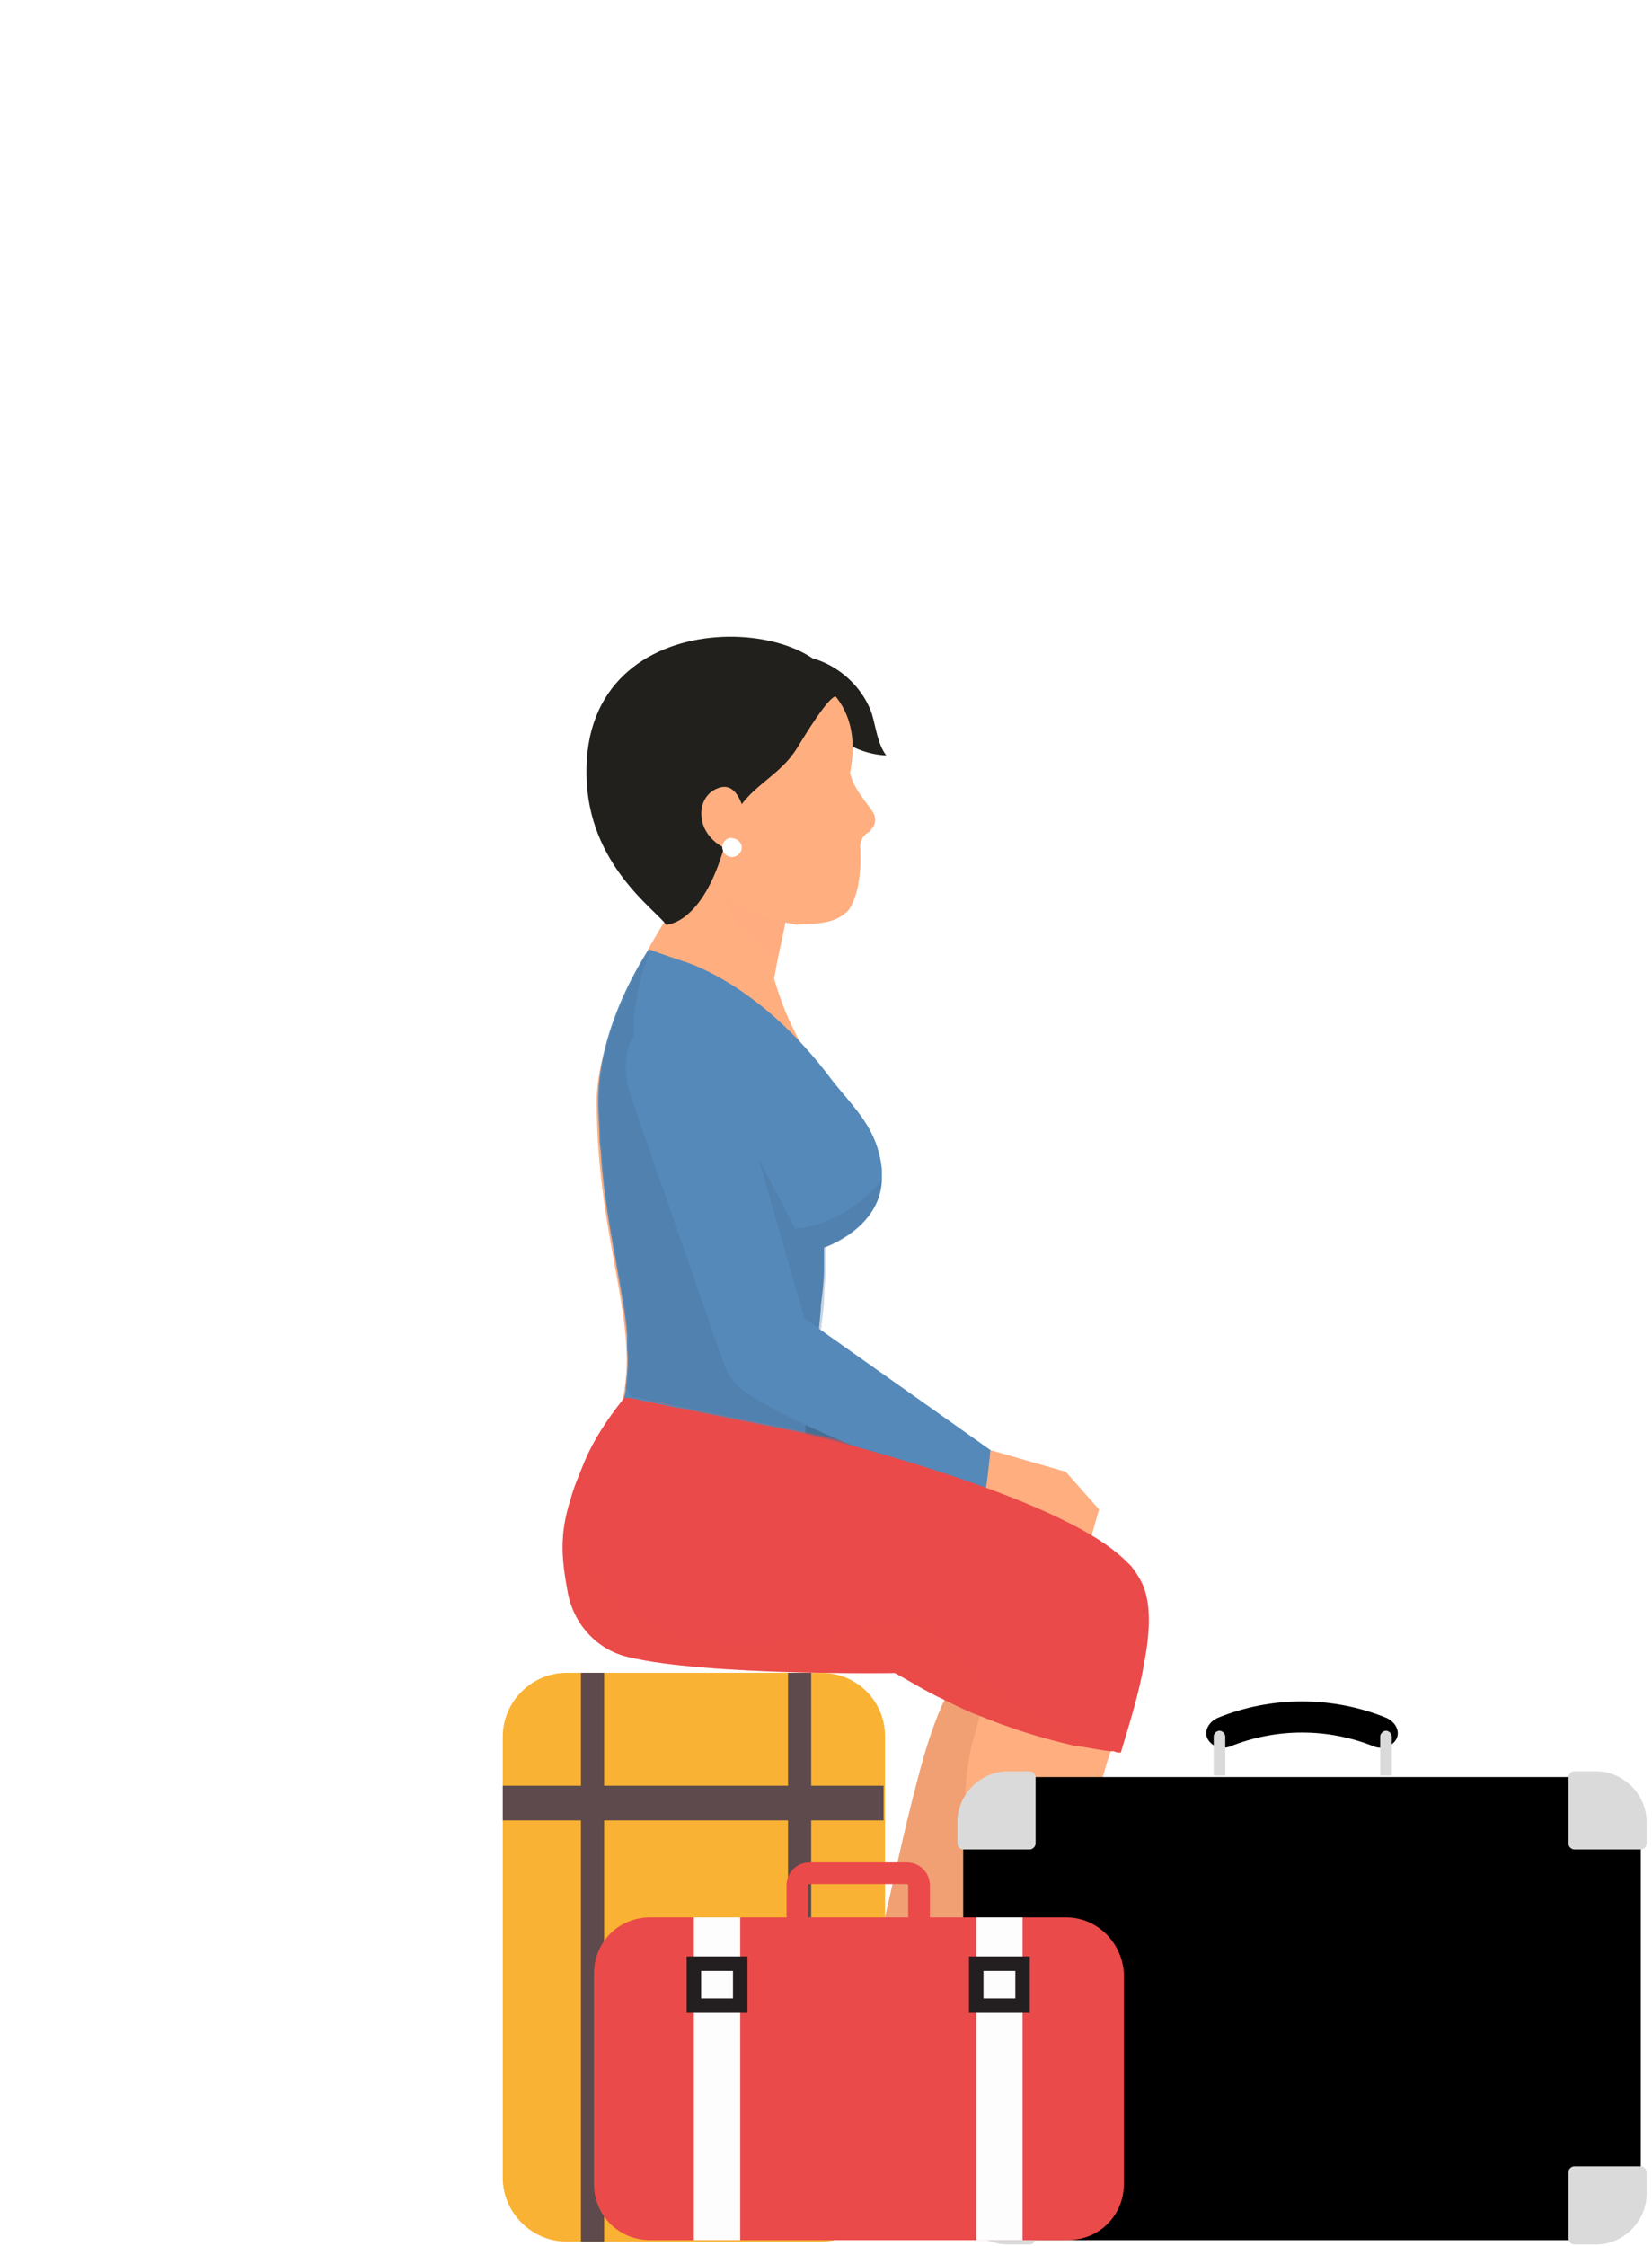 <svg width="276" height="375" viewBox="0 0 276 375" fill="none" xmlns="http://www.w3.org/2000/svg">
<path d="M190.883 269.683C190.641 271.133 190.157 273.066 189.189 274.999C189.189 274.999 188.464 276.449 187.012 278.624C186.77 279.107 186.287 279.832 185.803 280.557C184.109 283.457 181.69 287.324 179.272 291.432C177.094 295.057 174.917 298.924 172.498 303.032C168.628 309.798 164.516 317.048 161.129 323.573C157.501 330.581 154.598 336.381 153.389 340.248C151.937 344.839 155.808 355.472 156.775 357.889C157.017 358.131 157.017 358.372 157.017 358.372C158.468 360.547 160.404 362.48 162.339 364.414C165.241 367.555 167.419 369.73 164.274 369.972L161.855 369.005L157.501 367.314L146.132 362.964C144.196 362.239 142.745 360.547 142.261 358.614L140.568 352.331L137.907 359.581L133.795 357.889C137.423 348.706 133.795 345.323 142.987 335.898C145.648 333.239 149.034 313.182 153.147 297.715C154.598 291.915 156.291 286.841 157.985 283.457C159.678 280.074 161.371 277.416 163.306 274.757C163.548 274.274 164.032 273.791 164.274 273.307C166.935 269.683 169.596 266.783 171.289 264.849C172.982 263.158 173.95 262.433 173.95 262.433C182.416 259.533 192.092 260.983 190.883 269.683Z" fill="#F0A073"/>
<path d="M142.501 335.898C142.501 335.898 142.984 335.898 143.226 336.14C145.645 337.59 147.097 340.248 147.339 342.906L148.064 349.914C148.306 353.056 150.483 355.714 153.386 356.681L156.773 357.889C156.773 358.131 156.773 358.131 156.773 358.131C160.885 363.931 168.867 369.247 163.788 369.489L145.645 362.481C143.71 361.756 142.259 360.064 141.775 358.131L140.082 351.848L137.421 359.097L133.309 357.406C136.937 348.706 133.309 345.081 142.501 335.898Z" fill="#C21E1D"/>
<path d="M117.826 221.109L155.804 240.2C155.804 240.2 154.111 246.966 153.627 246.966C141.29 244.792 116.133 237.3 110.086 233.192C102.829 228.6 109.36 216.276 117.826 221.109Z" fill="#456F96"/>
<path d="M135.484 116.952C134.516 114.294 134.033 111.153 131.855 109.461C137.903 109.219 143.708 113.569 145.644 119.127C146.369 121.544 146.611 124.202 148.063 126.136C142.499 125.894 137.419 122.269 135.484 116.952Z" fill="#21201D"/>
<path d="M133.549 143.535L132.824 147.16L131.856 151.027L130.889 155.618L129.921 160.21L128.712 166.735L111.295 154.41L117.826 129.519L133.549 143.535Z" fill="#FFAE80"/>
<path d="M128.469 160.21C134.033 183.167 145.16 182.442 146.612 195.25C147.579 204.675 137.661 208.3 137.661 208.3C134.759 221.592 132.582 233.191 133.549 241.891C133.549 241.891 105.247 236.575 103.312 236.091C107.908 222.8 99.684 208.3 99.684 183.892C99.684 170.843 111.778 152.718 111.778 152.718C111.778 152.718 127.744 156.585 128.469 160.21Z" fill="#FFAE80"/>
<path d="M147.338 195.251C147.338 195.734 147.338 196.459 147.338 196.942C147.096 205.159 137.662 208.3 137.662 208.3C137.662 209.025 137.662 209.509 137.662 210.234C137.662 210.959 137.662 211.442 137.662 211.925C137.662 213.859 137.42 215.792 137.178 217.725C136.936 221.592 136.452 224.975 135.968 228.117C135.485 231.983 134.759 235.85 134.517 239.233C134.517 239.716 134.517 240.2 134.275 240.683C134.275 240.683 133.549 240.683 132.34 240.441C129.679 239.958 124.357 239.233 119.036 238.508C118.794 238.508 118.31 238.508 118.068 238.267C111.053 237.3 104.28 236.333 103.554 236.092C103.796 235.125 104.28 234.158 104.28 233.192C104.522 232.708 104.522 232.225 104.522 231.742C104.764 229.567 105.006 227.392 104.764 225.217C104.764 224.492 104.764 223.767 104.764 223.042C104.522 219.175 103.554 214.825 102.829 210.234C101.861 205.159 100.893 199.601 100.41 193.076C100.41 192.109 100.168 191.143 100.168 190.176C100.168 188.243 99.926 186.068 99.926 183.893C99.926 171.085 107.908 159.243 108.392 158.518C108.392 158.518 111.053 159.485 113.956 160.452C113.956 160.452 126.776 163.835 139.113 180.509C142.983 185.343 146.612 188.484 147.338 195.251Z" fill="#5589B9"/>
<path opacity="0.4" d="M131.858 151.026L130.89 155.618L129.923 160.209C127.746 158.759 124.359 156.101 123.392 154.651C120.489 150.301 119.521 145.71 119.279 140.393C121.698 144.501 126.536 147.884 130.648 150.301C131.132 150.784 131.616 150.784 131.858 151.026Z" fill="#FFAE80"/>
<path d="M145.645 135.319C143.71 132.66 142.5 131.21 142.017 129.035C148.306 98.103 84.929 108.253 108.877 140.877L114.924 140.152C118.069 147.885 123.149 152.718 133.066 154.41C136.453 154.168 139.356 154.41 141.775 151.993C143.226 149.818 143.952 146.435 143.71 141.36C143.71 140.394 144.194 139.427 145.161 138.944C145.887 138.219 146.854 137.01 145.645 135.319Z" fill="#FFAE80"/>
<path d="M111.296 154.41C109.361 151.751 98.234 144.26 97.992 129.519C97.266 99.069 139.84 102.936 139.84 116.469C139.84 116.469 139.598 114.294 133.309 124.685C129.68 130.727 123.391 131.452 121.456 139.668C117.827 154.41 111.296 154.41 111.296 154.41Z" fill="#21201D"/>
<path d="M189.428 373.355L170.076 370.939C168.141 370.697 166.205 369.489 165.238 367.797L162.093 362.239L161.851 364.414L161.368 369.006V369.972L157.013 369.489C157.013 368.764 157.255 368.039 157.255 367.314C157.497 363.447 156.771 360.789 156.771 357.889C156.771 354.748 157.255 351.364 160.642 345.806C161.851 343.631 161.609 334.206 161.368 323.573C161.126 317.048 160.884 310.04 161.126 303.999C161.126 298.924 161.609 294.574 162.335 291.432C162.819 289.741 163.303 287.807 163.786 286.357C164.512 284.182 165.238 282.249 165.964 280.316C166.447 279.108 166.931 277.899 167.415 276.691C168.624 274.033 169.834 272.099 170.56 270.408C171.769 268.474 172.495 267.266 172.495 267.266C180.477 262.191 190.153 260.983 191.121 269.683C191.363 271.133 191.121 273.066 190.879 275.241C190.879 275.241 190.637 276.449 189.911 278.141C189.669 279.107 189.186 280.074 188.944 281.282C187.976 284.182 187.009 288.049 185.557 292.399C184.59 295.299 183.622 298.682 182.896 302.065C178.058 318.982 172.737 339.04 172.253 347.256C171.769 352.814 180.235 364.172 180.235 364.172C185.315 368.764 194.265 371.906 189.428 373.355Z" fill="#FFAE80"/>
<path d="M160.399 345.805C160.399 345.805 160.883 345.805 161.367 346.047C164.028 347.013 165.963 348.947 166.931 351.605L169.35 358.372C170.317 361.271 172.978 363.446 176.123 363.688L179.751 363.93C179.751 364.171 179.993 364.171 179.993 364.171C185.315 368.763 194.507 371.904 189.669 373.596L170.317 371.18C168.382 370.938 166.447 369.73 165.479 368.038L162.335 362.48L161.367 370.213L157.013 369.73C158.222 359.58 153.868 357.163 160.399 345.805Z" fill="#EA4A49"/>
<path d="M124.601 136.527C125.327 139.669 125.811 141.602 123.876 142.085C121.698 142.568 118.07 140.393 117.344 137.252C116.619 134.11 118.312 131.935 120.489 131.452C122.666 130.969 123.876 133.385 124.601 136.527Z" fill="#FFAE80"/>
<path d="M123.872 141.119C124.114 141.843 123.63 142.81 122.663 143.052C121.937 143.293 120.97 142.81 120.728 141.843C120.486 141.118 120.97 140.152 121.937 139.91C122.905 139.91 123.63 140.394 123.872 141.119Z" fill="white"/>
<path opacity="0.3" d="M147.338 196.942C147.096 205.159 137.904 208.3 137.904 208.3C137.904 209.025 137.904 209.509 137.904 210.234C137.904 210.717 137.904 211.442 137.904 211.925C137.904 213.859 137.662 215.792 137.662 217.725C137.178 221.592 136.936 224.975 136.452 228.117C135.969 231.983 135.243 235.85 135.001 239.233L132.824 238.75L118.31 235.85L105.49 233.192C105.248 232.708 105.006 232.225 104.764 231.742C105.006 229.567 105.248 227.392 105.006 225.217C105.006 224.492 105.006 223.767 105.006 223.042C104.764 219.175 103.796 214.825 103.071 210.234C102.103 205.159 101.136 199.601 100.652 193.076C100.652 192.109 100.41 191.143 100.41 190.176C100.41 188.243 100.168 186.068 100.168 183.893C100.168 171.085 108.151 159.243 108.634 158.518C100.41 180.751 112.021 185.584 124.6 189.451L132.824 205.159C138.388 204.676 143.709 201.534 147.338 196.942Z" fill="#456F96"/>
<path opacity="0.5" d="M174.916 252.282C174.916 252.282 135.487 255.666 118.796 238.266C114.2 233.674 107.911 234.158 105.008 233.191L117.828 235.849L132.342 238.749C135.487 239.233 153.145 242.858 174.916 252.282Z" fill="#EA4A49"/>
<path d="M165.479 242.133L178.058 245.757L183.622 252.041L181.203 260.499L175.639 261.707C174.429 260.499 174.913 259.291 176.607 258.807L173.22 254.216C169.592 254.457 166.931 251.074 164.512 249.141L165.479 242.133Z" fill="#FFAE80"/>
<path d="M132.341 218.692L165.481 242.133C165.481 242.133 164.755 249.383 164.513 249.383C151.934 245.758 129.438 236.575 123.632 231.742C116.617 226.184 124.842 213.859 132.341 218.692Z" fill="#5589B9"/>
<path d="M191.121 277.898C190.396 282.248 188.944 287.081 187.251 292.639C186.767 292.639 186.525 292.64 186.042 292.398C185.8 292.398 185.558 292.398 185.316 292.398C183.381 292.156 181.204 291.673 179.269 291.431C173.947 290.223 168.625 288.531 163.303 286.356C161.368 285.631 159.433 284.665 157.498 283.698C154.837 282.49 152.176 280.798 149.515 279.348C149.515 279.348 118.069 279.831 105.006 276.69C99.685 275.482 95.814 271.132 94.847 265.815C93.879 260.499 93.395 256.39 95.33 250.349C95.814 248.415 96.782 246.24 97.749 243.824C99.201 240.441 101.378 237.057 104.281 233.432H105.248L118.069 236.091L132.582 238.991C135.727 239.474 173.705 248.899 186.284 259.048C187.251 259.773 188.219 260.74 188.944 261.465C189.912 262.673 190.638 263.882 191.121 265.09C192.331 268.473 192.089 272.823 191.121 277.898Z" fill="#EA4A49"/>
<path d="M122.181 177.609L135.243 223.042C138.63 232.225 124.842 238.991 120.73 227.15L105.248 182.684C100.894 167.218 118.311 165.043 122.181 177.609Z" fill="#5589B9"/>
<path opacity="0.5" d="M186.042 292.399C185.8 292.399 185.558 292.399 185.316 292.399C183.381 292.157 181.204 291.673 179.269 291.432C173.947 290.223 168.625 288.532 163.303 286.357C161.368 285.632 159.433 284.665 157.498 283.699C154.837 282.49 152.176 280.799 149.515 279.349C149.515 279.349 118.069 279.832 105.006 276.69C99.685 275.482 95.814 271.132 94.847 265.816C93.879 260.499 93.395 256.391 95.33 250.349C100.41 267.024 104.039 282.49 154.111 269.682C164.029 284.665 186.042 292.399 186.042 292.399Z" fill="#EA4A49"/>
<path d="M147.861 289.95V363.657C147.861 369.457 143.023 374.29 137.217 374.29H94.644C88.838 374.29 84 369.457 84 363.657V289.95C84 284.15 88.838 279.317 94.644 279.317H137.217C143.023 279.317 147.861 283.909 147.861 289.95Z" fill="#F9B233"/>
<path d="M147.619 298.167H84V303.966H147.619V298.167Z" fill="#5E4A4C"/>
<path d="M100.935 279.317H97.064V374.29H100.935V279.317Z" fill="#5E4A4C"/>
<path d="M135.525 279.317H131.654V367.04H135.525V279.317Z" fill="#5E4A4C"/>
<path d="M265.419 374.057H169.628C164.79 374.057 160.92 370.19 160.92 365.357V305.425C160.92 300.592 164.79 296.725 169.628 296.725H265.419C270.257 296.725 274.127 300.592 274.127 305.425V365.357C274.369 370.19 270.499 374.057 265.419 374.057Z" fill="black"/>
<path d="M229.622 291.65C221.881 288.508 213.173 288.508 205.432 291.65C203.981 292.133 202.529 291.65 201.804 290.441C201.078 289.233 201.804 287.541 203.497 286.816C212.447 283.191 222.607 283.191 231.557 286.816C233.25 287.541 233.976 289.233 233.25 290.441C232.525 291.65 231.073 292.133 229.622 291.65Z" fill="black"/>
<path d="M204.703 296.483H202.768V289.958C202.768 289.474 203.251 288.991 203.735 288.991C204.219 288.991 204.703 289.474 204.703 289.958V296.483Z" fill="#DADADA"/>
<path d="M232.523 296.483H230.588V289.958C230.588 289.474 231.072 288.991 231.555 288.991C232.039 288.991 232.523 289.474 232.523 289.958V296.483Z" fill="#DADADA"/>
<path d="M173.016 307.841C173.016 308.324 172.532 308.808 172.048 308.808H160.921C160.437 308.808 159.953 308.324 159.953 307.841V304.216C159.953 299.625 163.823 295.758 168.42 295.758H172.048C172.532 295.758 173.016 296.241 173.016 296.725V307.841Z" fill="#DADADA"/>
<path d="M262.035 307.841C262.035 308.324 262.519 308.808 263.003 308.808H274.13C274.614 308.808 275.098 308.324 275.098 307.841V304.216C275.098 299.625 271.227 295.758 266.631 295.758H263.003C262.519 295.758 262.035 296.241 262.035 296.725V307.841Z" fill="#DADADA"/>
<path d="M262.035 362.698C262.035 362.215 262.519 361.731 263.003 361.731H274.13C274.614 361.731 275.098 362.215 275.098 362.698V366.323C275.098 370.914 271.227 374.781 266.631 374.781H263.003C262.519 374.781 262.035 374.298 262.035 373.814V362.698Z" fill="#DADADA"/>
<path d="M173.016 362.698C173.016 362.215 172.532 361.731 172.048 361.731H160.921C160.437 361.731 159.953 362.215 159.953 362.698V366.323C159.953 370.914 163.823 374.781 168.42 374.781H172.048C172.532 374.781 173.016 374.298 173.016 373.814V362.698Z" fill="#DADADA"/>
<path d="M178.097 320.157H155.358V314.841C155.358 312.666 153.665 310.974 151.488 310.974H135.281C133.104 310.974 131.411 312.666 131.411 314.841V320.157H108.672C103.351 320.157 99.238 324.265 99.238 329.582V364.623C99.238 369.939 103.351 374.048 108.672 374.048H178.338C183.66 374.048 187.772 369.939 187.772 364.623V329.582C187.531 324.507 183.418 320.157 178.097 320.157ZM135.039 314.841C135.039 314.599 135.281 314.599 135.281 314.599H151.488C151.73 314.599 151.73 314.841 151.73 314.841V320.157H135.039V314.841Z" fill="#EA4A49"/>
<path d="M123.67 320.158H115.93V374.048H123.67V320.158Z" fill="#FDFDFD"/>
<path d="M170.84 320.158H163.1V374.048H170.84V320.158Z" fill="#FDFDFD"/>
<path d="M124.88 336.107H114.721V326.682H124.88V336.107ZM117.14 333.691H122.461V329.099H117.14V333.691Z" fill="#231F20"/>
<path d="M172.05 336.107H161.891V326.682H172.05V336.107ZM164.31 333.691H169.631V329.099H164.31V333.691Z" fill="#231F20"/>
<g filter="url(#filter0_d)">
<path d="M149.405 0.317H19.405C11.158 0.317 4.458 6.975 4.406 15.222L4.096 64.222C4.043 72.543 10.774 79.317 19.095 79.317H105L125 99.317L145 79.317H149.095C157.342 79.317 164.042 72.659 164.094 64.412L164.404 15.412C164.457 7.091 157.726 0.317 149.405 0.317Z" fill="white"/>
</g>
</svg>  

    

